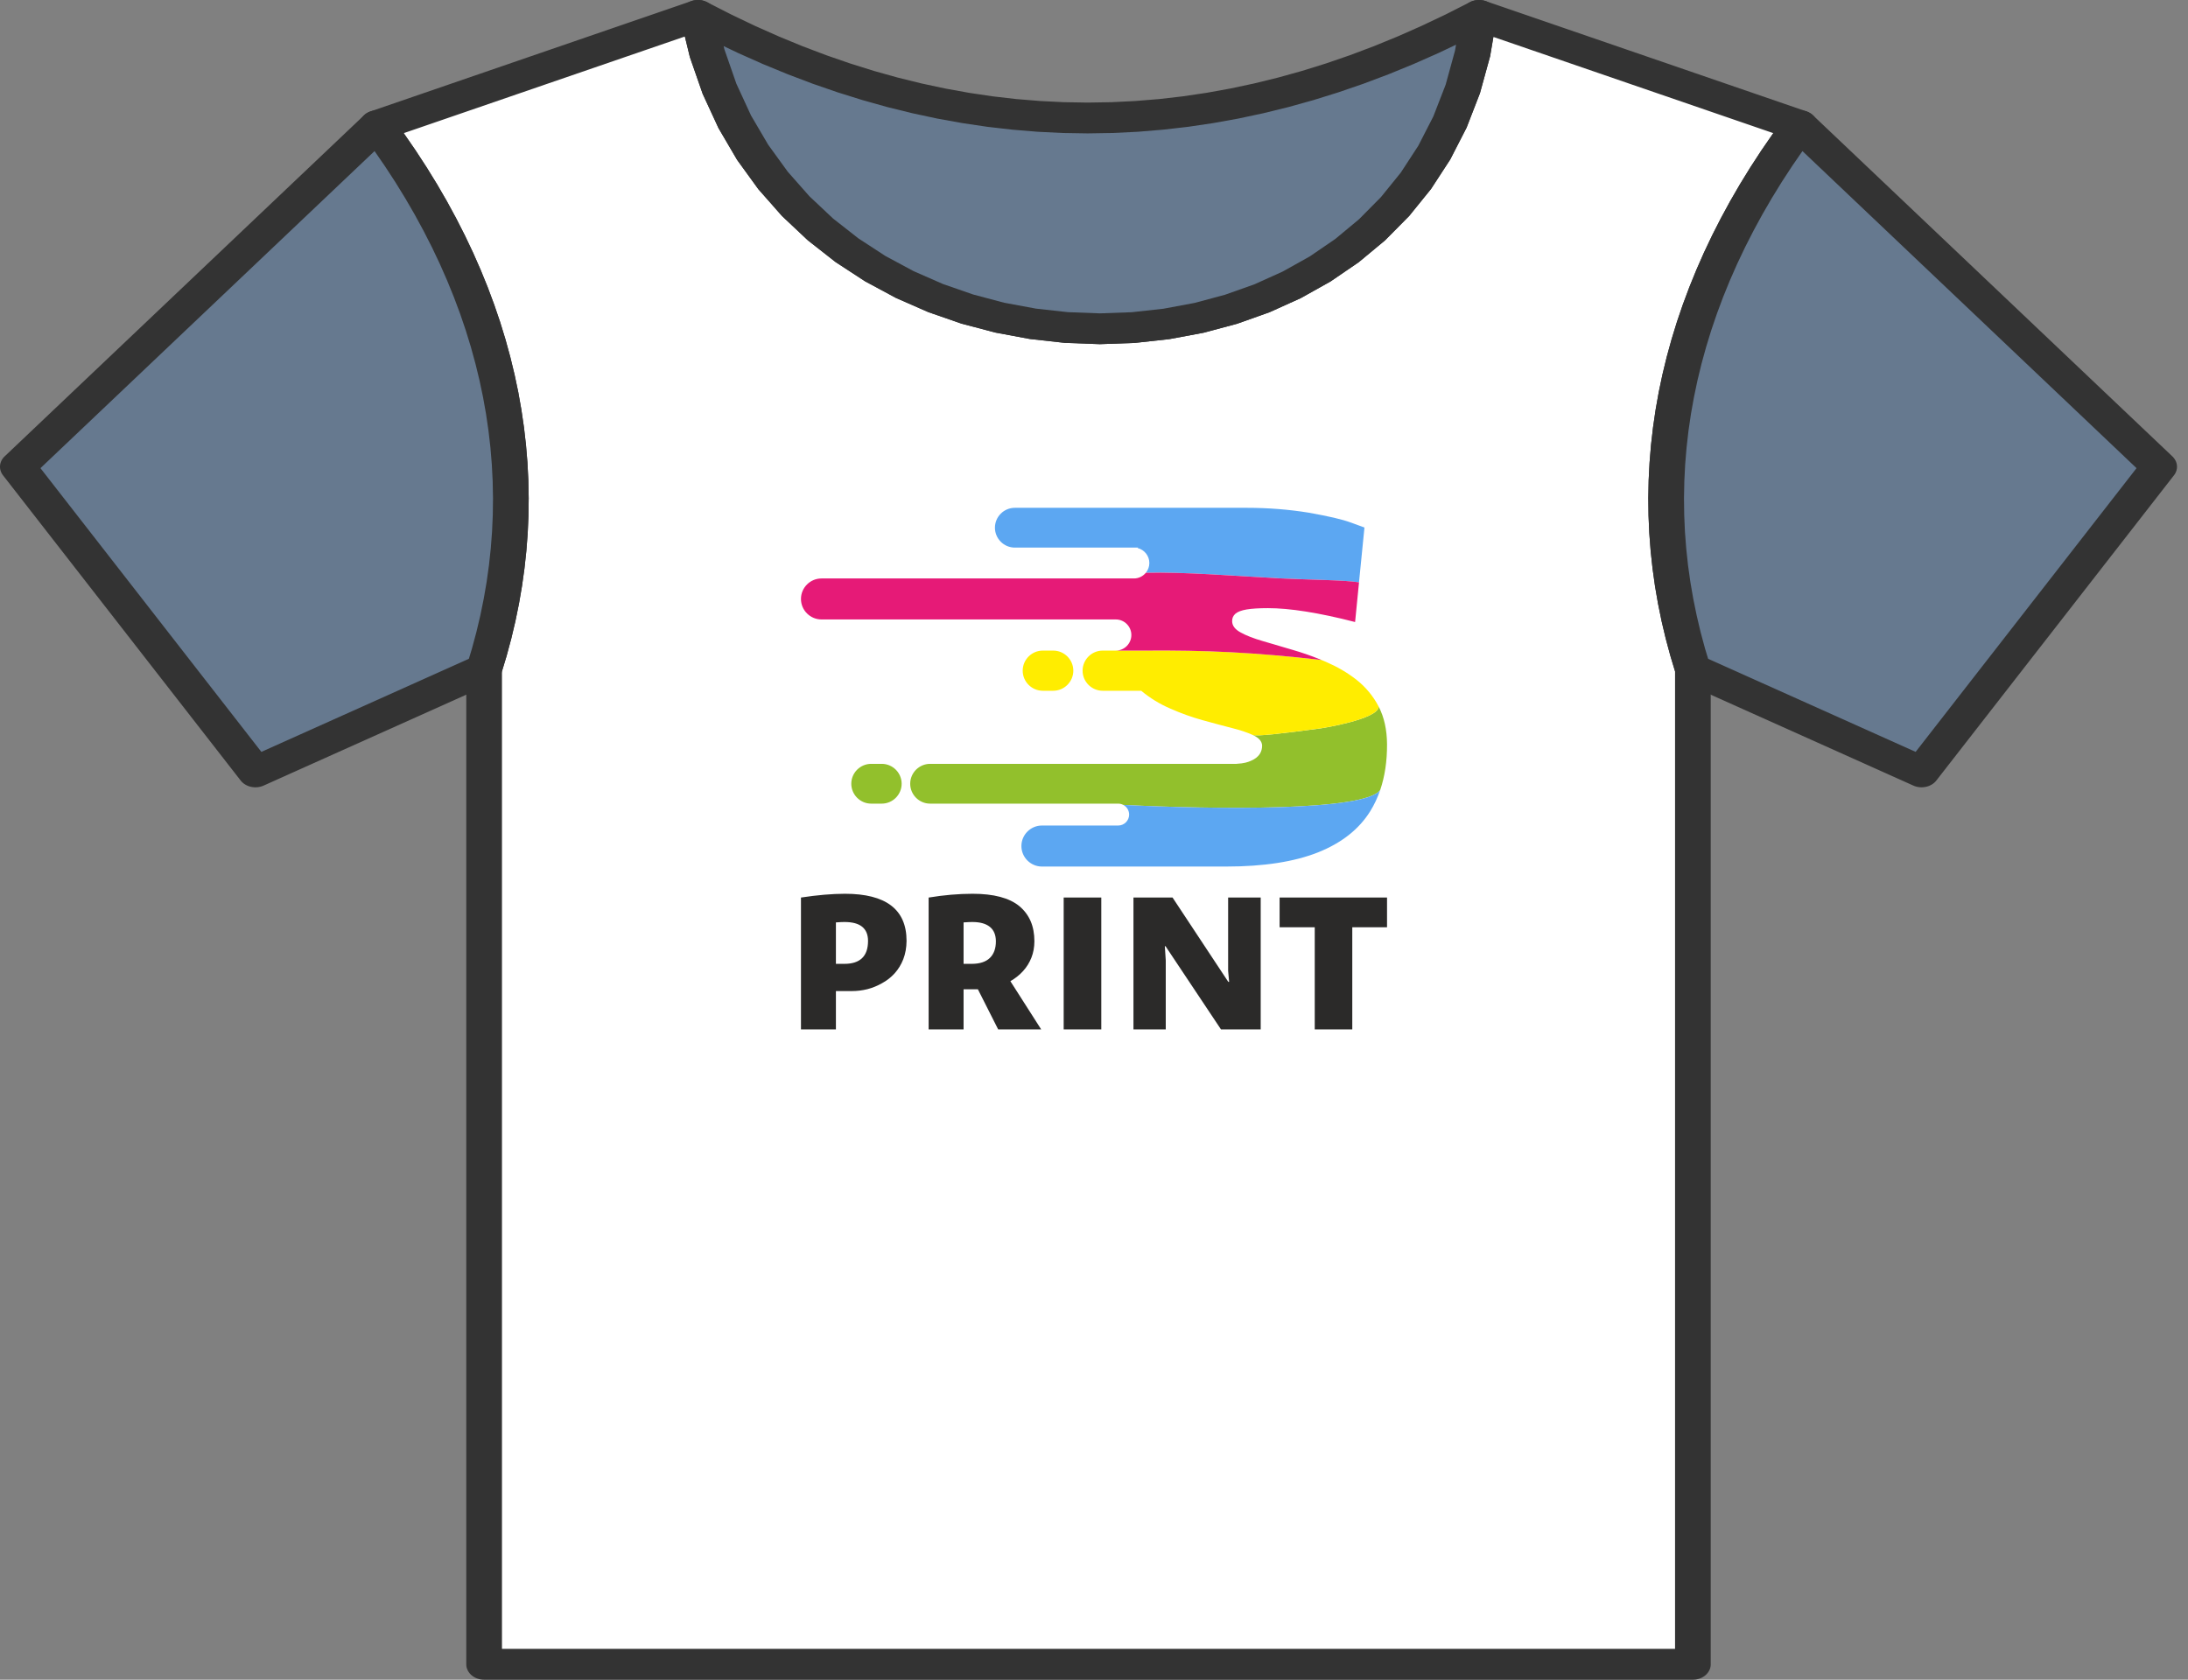 <svg width="112" height="86" viewBox="0 0 112 86" fill="none" xmlns="http://www.w3.org/2000/svg">
<rect x="0" y="0" width="112" height="86" fill="#808080" stroke="none"/>
<path fill-rule="evenodd" clip-rule="evenodd" d="M35.727 0.789L19.309 6.435C25.909 15.297 27.733 25.013 24.781 34.269V85.211H86.656V34.269C83.704 25.013 85.528 15.297 92.129 6.435L75.71 0.789C73.114 22.213 39.871 22.148 35.727 0.789H35.727Z" fill="white"/>
<path d="M18.971 5.702L35.389 0.056L36.065 1.522L19.646 7.168L18.54 6.861L18.971 5.702V5.702ZM18.971 5.702L19.646 7.168L19.602 7.182L19.558 7.194L19.513 7.203L19.468 7.211L19.424 7.217L19.379 7.221L19.334 7.223L19.29 7.223L19.245 7.222L19.201 7.218L19.157 7.213L19.114 7.206L19.072 7.196L19.029 7.186L18.988 7.173L18.947 7.159L18.907 7.143L18.869 7.126L18.831 7.107L18.794 7.086L18.758 7.064L18.723 7.041L18.69 7.015L18.658 6.989L18.628 6.961L18.598 6.931L18.571 6.9L18.545 6.868L18.521 6.835L18.499 6.8L18.478 6.764L18.46 6.726L18.444 6.688L18.43 6.65L18.418 6.611L18.409 6.573L18.402 6.534L18.398 6.495L18.395 6.457L18.395 6.418L18.397 6.38L18.401 6.342L18.407 6.304L18.416 6.267L18.426 6.23L18.439 6.194L18.453 6.158L18.47 6.123L18.488 6.088L18.508 6.055L18.53 6.022L18.554 5.99L18.579 5.959L18.607 5.929L18.636 5.9L18.667 5.873L18.699 5.846L18.733 5.821L18.769 5.798L18.806 5.775L18.845 5.754L18.886 5.735L18.927 5.718L18.971 5.702V5.702ZM25.695 34.269H23.868L23.901 34.06L24.157 33.211L24.386 32.36L24.588 31.507L24.762 30.652L24.91 29.796L25.029 28.939L25.122 28.08L25.187 27.22L25.225 26.36L25.236 25.499L25.219 24.638L25.175 23.776L25.104 22.915L25.005 22.055L24.879 21.194L24.726 20.334L24.545 19.476L24.337 18.619L24.102 17.762L23.839 16.908L23.549 16.055L23.231 15.205L22.886 14.357L22.514 13.511L22.113 12.668L21.686 11.828L21.231 10.99L20.748 10.157L20.238 9.327L19.699 8.501L19.134 7.679L18.54 6.861L20.077 6.008L20.693 6.857L21.281 7.711L21.84 8.57L22.372 9.434L22.875 10.302L23.349 11.175L23.795 12.051L24.213 12.931L24.602 13.815L24.963 14.701L25.295 15.591L25.599 16.483L25.874 17.378L26.12 18.274L26.338 19.173L26.528 20.073L26.688 20.975L26.82 21.878L26.924 22.781L26.999 23.686L27.045 24.59L27.063 25.494L27.052 26.398L27.012 27.302L26.943 28.205L26.846 29.106L26.72 30.007L26.566 30.905L26.383 31.802L26.171 32.697L25.931 33.589L25.662 34.478L25.695 34.269H25.695ZM23.901 34.06L25.662 34.478L25.648 34.517L25.633 34.555L25.615 34.592L25.595 34.627L25.573 34.662L25.55 34.695L25.525 34.727L25.498 34.758L25.47 34.788L25.44 34.816L25.409 34.843L25.376 34.868L25.342 34.892L25.306 34.914L25.27 34.935L25.232 34.955L25.194 34.973L25.154 34.989L25.114 35.004L25.072 35.017L25.03 35.028L24.988 35.038L24.944 35.045L24.9 35.051L24.856 35.055L24.811 35.058L24.766 35.058L24.721 35.056L24.675 35.053L24.63 35.047L24.584 35.039L24.539 35.03L24.494 35.018L24.45 35.004L24.407 34.989L24.366 34.972L24.326 34.953L24.288 34.933L24.25 34.911L24.215 34.888L24.181 34.864L24.148 34.838L24.117 34.811L24.088 34.783L24.06 34.753L24.034 34.723L24.009 34.691L23.987 34.659L23.966 34.625L23.947 34.591L23.93 34.556L23.915 34.521L23.902 34.484L23.891 34.447L23.882 34.41L23.875 34.372L23.871 34.334L23.868 34.295L23.868 34.256L23.869 34.217L23.874 34.178L23.88 34.138L23.889 34.099L23.901 34.06H23.901ZM23.868 85.211V34.269H25.695V85.211L24.781 86L23.868 85.211H23.868ZM23.868 85.211H25.695L25.693 85.252L25.69 85.292L25.684 85.331L25.676 85.37L25.666 85.408L25.654 85.446L25.639 85.482L25.623 85.518L25.604 85.553L25.584 85.587L25.562 85.62L25.538 85.652L25.513 85.683L25.486 85.713L25.457 85.742L25.427 85.769L25.395 85.795L25.362 85.82L25.328 85.843L25.292 85.865L25.255 85.886L25.216 85.905L25.177 85.922L25.137 85.938L25.095 85.952L25.053 85.965L25.009 85.975L24.965 85.984L24.92 85.991L24.875 85.996L24.828 85.999L24.781 86L24.734 85.999L24.688 85.996L24.642 85.991L24.597 85.984L24.553 85.975L24.51 85.965L24.467 85.952L24.426 85.938L24.385 85.922L24.346 85.905L24.308 85.886L24.27 85.865L24.235 85.843L24.2 85.82L24.167 85.795L24.135 85.769L24.105 85.742L24.076 85.713L24.049 85.683L24.024 85.652L24 85.62L23.978 85.587L23.958 85.553L23.939 85.518L23.923 85.482L23.909 85.446L23.896 85.408L23.886 85.37L23.878 85.331L23.872 85.292L23.869 85.252L23.868 85.211H23.868ZM86.656 86H24.781V84.422H86.656L87.569 85.211L86.656 86V86ZM86.656 86V84.422L86.703 84.423L86.749 84.426L86.795 84.431L86.84 84.438L86.884 84.447L86.927 84.458L86.97 84.47L87.011 84.484L87.052 84.5L87.091 84.517L87.129 84.537L87.167 84.557L87.202 84.579L87.237 84.603L87.27 84.627L87.302 84.653L87.332 84.681L87.361 84.709L87.388 84.739L87.413 84.77L87.437 84.802L87.459 84.835L87.479 84.869L87.498 84.904L87.514 84.94L87.528 84.977L87.541 85.014L87.551 85.052L87.559 85.091L87.565 85.13L87.568 85.171L87.569 85.211L87.568 85.252L87.565 85.292L87.559 85.331L87.551 85.37L87.541 85.408L87.528 85.446L87.514 85.482L87.498 85.518L87.479 85.553L87.459 85.587L87.437 85.62L87.413 85.652L87.388 85.683L87.361 85.713L87.332 85.742L87.302 85.769L87.27 85.795L87.237 85.82L87.202 85.843L87.167 85.865L87.129 85.886L87.091 85.905L87.052 85.922L87.011 85.938L86.97 85.952L86.927 85.965L86.884 85.975L86.84 85.984L86.795 85.991L86.749 85.996L86.703 85.999L86.656 86ZM87.569 34.269V85.211H85.743V34.269L87.537 34.06L87.569 34.269ZM87.569 34.269H85.743L85.744 34.228L85.747 34.188L85.753 34.149L85.761 34.11L85.771 34.072L85.784 34.035L85.798 33.998L85.814 33.962L85.833 33.927L85.853 33.893L85.875 33.86L85.898 33.828L85.924 33.797L85.951 33.767L85.98 33.739L86.01 33.711L86.042 33.685L86.075 33.66L86.109 33.637L86.145 33.615L86.182 33.594L86.221 33.575L86.26 33.558L86.3 33.542L86.342 33.528L86.384 33.516L86.428 33.505L86.472 33.496L86.517 33.489L86.562 33.484L86.609 33.481L86.656 33.48L86.703 33.481L86.749 33.484L86.795 33.489L86.84 33.496L86.884 33.505L86.927 33.516L86.97 33.528L87.011 33.542L87.052 33.558L87.091 33.575L87.129 33.594L87.167 33.615L87.202 33.637L87.237 33.66L87.27 33.685L87.302 33.711L87.332 33.739L87.361 33.767L87.388 33.797L87.413 33.828L87.437 33.86L87.459 33.893L87.479 33.927L87.498 33.962L87.514 33.998L87.528 34.035L87.541 34.072L87.551 34.11L87.559 34.149L87.565 34.188L87.568 34.228L87.569 34.269ZM91.791 7.167L92.466 5.702L92.897 6.861L92.303 7.679L91.738 8.501L91.2 9.327L90.689 10.157L90.206 10.99L89.751 11.828L89.323 12.668L88.923 13.511L88.551 14.357L88.206 15.205L87.888 16.055L87.598 16.908L87.335 17.762L87.1 18.619L86.892 19.476L86.711 20.334L86.558 21.194L86.432 22.054L86.333 22.915L86.262 23.776L86.218 24.638L86.201 25.499L86.212 26.36L86.25 27.22L86.315 28.08L86.408 28.939L86.527 29.796L86.675 30.652L86.849 31.507L87.051 32.36L87.28 33.211L87.537 34.059L85.775 34.478L85.506 33.589L85.266 32.697L85.054 31.802L84.871 30.905L84.717 30.007L84.591 29.106L84.494 28.205L84.425 27.302L84.385 26.398L84.374 25.494L84.392 24.59L84.438 23.686L84.513 22.781L84.617 21.878L84.749 20.975L84.909 20.073L85.099 19.173L85.317 18.274L85.563 17.378L85.838 16.483L86.142 15.591L86.475 14.701L86.835 13.815L87.224 12.931L87.642 12.051L88.088 11.175L88.563 10.302L89.065 9.434L89.597 8.57L90.156 7.711L90.744 6.857L91.36 6.008L91.791 7.167V7.167ZM92.897 6.861L91.36 6.008L91.387 5.974L91.415 5.942L91.444 5.912L91.475 5.883L91.508 5.855L91.542 5.83L91.577 5.806L91.613 5.783L91.65 5.762L91.689 5.743L91.728 5.726L91.768 5.71L91.809 5.696L91.85 5.683L91.892 5.673L91.935 5.664L91.978 5.656L92.021 5.651L92.065 5.648L92.109 5.646L92.153 5.646L92.197 5.648L92.241 5.651L92.285 5.657L92.329 5.665L92.372 5.674L92.415 5.685L92.458 5.699L92.5 5.714L92.541 5.731L92.582 5.75L92.623 5.771L92.662 5.794L92.699 5.818L92.734 5.844L92.767 5.87L92.799 5.899L92.829 5.928L92.857 5.958L92.883 5.989L92.907 6.021L92.929 6.055L92.949 6.088L92.968 6.123L92.984 6.158L92.998 6.194L93.011 6.23L93.021 6.267L93.029 6.304L93.036 6.342L93.04 6.38L93.042 6.417L93.042 6.455L93.04 6.494L93.035 6.531L93.029 6.569L93.02 6.607L93.009 6.645L92.996 6.682L92.981 6.719L92.963 6.755L92.943 6.791L92.921 6.827L92.897 6.861ZM76.048 0.056L92.466 5.702L91.791 7.167L75.372 1.522L74.802 0.707L76.048 0.056ZM76.048 0.056L75.372 1.522L75.329 1.506L75.287 1.488L75.247 1.469L75.208 1.448L75.171 1.426L75.135 1.402L75.101 1.377L75.068 1.351L75.037 1.323L75.008 1.294L74.981 1.264L74.955 1.233L74.931 1.202L74.909 1.169L74.889 1.135L74.871 1.101L74.855 1.066L74.84 1.03L74.828 0.994L74.817 0.957L74.809 0.919L74.803 0.882L74.799 0.844L74.796 0.805L74.797 0.767L74.799 0.728L74.804 0.689L74.811 0.651L74.82 0.612L74.831 0.573L74.845 0.535L74.861 0.497L74.88 0.46L74.9 0.424L74.923 0.389L74.947 0.355L74.972 0.323L75 0.292L75.029 0.263L75.06 0.235L75.092 0.208L75.125 0.183L75.159 0.159L75.195 0.137L75.232 0.117L75.27 0.098L75.309 0.08L75.349 0.064L75.39 0.05L75.431 0.038L75.473 0.027L75.516 0.018L75.559 0.011L75.603 0.005L75.647 0.002L75.691 5.43295e-07L75.736 8.49655e-05L75.78 0.002L75.825 0.006L75.87 0.012L75.915 0.02L75.96 0.03L76.004 0.042L76.048 0.056V0.056ZM36.065 1.522L35.389 0.056L36.628 0.659L37.084 2.535L37.693 4.285L38.443 5.91L39.324 7.412L40.324 8.792L41.434 10.05L42.643 11.188L43.941 12.205L45.317 13.103L46.763 13.881L48.267 14.54L49.819 15.08L51.409 15.5L53.026 15.801L54.66 15.982L56.3 16.044L57.934 15.985L59.553 15.807L61.146 15.51L62.701 15.093L64.21 14.557L65.66 13.903L67.043 13.129L68.349 12.237L69.567 11.225L70.688 10.092L71.703 8.839L72.6 7.463L73.369 5.963L74 4.338L74.481 2.587L74.802 0.707L76.618 0.871L76.276 2.882L75.757 4.77L75.073 6.533L74.233 8.169L73.25 9.678L72.134 11.057L70.897 12.307L69.551 13.425L68.108 14.411L66.581 15.266L64.981 15.988L63.32 16.578L61.61 17.036L59.862 17.362L58.087 17.557L56.298 17.621L54.504 17.554L52.717 17.356L50.949 17.027L49.21 16.568L47.511 15.977L45.865 15.255L44.282 14.403L42.774 13.419L41.354 12.306L40.032 11.062L38.821 9.689L37.733 8.187L36.778 6.558L35.968 4.803L35.314 2.923L34.826 0.919L36.065 1.522L36.065 1.522ZM36.628 0.659L34.826 0.919L34.82 0.879L34.815 0.839L34.814 0.799L34.814 0.76L34.817 0.721L34.822 0.682L34.829 0.644L34.838 0.606L34.85 0.569L34.863 0.533L34.878 0.497L34.896 0.462L34.915 0.428L34.936 0.395L34.959 0.362L34.983 0.331L35.01 0.301L35.038 0.272L35.067 0.243L35.098 0.217L35.131 0.191L35.165 0.167L35.2 0.144L35.237 0.123L35.276 0.103L35.315 0.085L35.356 0.068L35.398 0.053L35.441 0.04L35.485 0.028L35.53 0.019L35.576 0.011L35.623 0.005L35.669 0.002L35.715 0L35.761 0L35.806 0.003L35.851 0.007L35.895 0.013L35.939 0.021L35.982 0.031L36.024 0.043L36.065 0.056L36.106 0.071L36.145 0.088L36.184 0.106L36.221 0.125L36.257 0.147L36.292 0.169L36.326 0.193L36.359 0.219L36.39 0.246L36.419 0.274L36.447 0.303L36.474 0.334L36.498 0.366L36.521 0.399L36.543 0.433L36.562 0.468L36.579 0.504L36.595 0.542L36.608 0.58L36.619 0.619L36.628 0.659V0.659Z" fill="#333333"/>
<path fill-rule="evenodd" clip-rule="evenodd" d="M35.727 0.789C39.871 22.148 73.114 22.213 75.71 0.789C62.327 7.792 49 7.792 35.727 0.789Z" fill="#66798F"/>
<path d="M76.183 1.464L75.237 0.114L76.618 0.871L76.276 2.882L75.757 4.77L75.073 6.533L74.233 8.169L73.25 9.678L72.134 11.057L70.897 12.307L69.551 13.425L68.108 14.411L66.581 15.266L64.981 15.988L63.32 16.578L61.61 17.036L59.862 17.362L58.087 17.558L56.298 17.621L54.504 17.554L52.717 17.356L50.949 17.027L49.209 16.568L47.511 15.977L45.864 15.255L44.282 14.403L42.774 13.42L41.354 12.306L40.032 11.062L38.821 9.689L37.732 8.187L36.778 6.558L35.968 4.803L35.313 2.923L34.826 0.919L36.628 0.659L37.084 2.535L37.693 4.285L38.443 5.911L39.324 7.413L40.324 8.792L41.434 10.05L42.643 11.188L43.94 12.205L45.317 13.103L46.763 13.881L48.267 14.541L49.819 15.08L51.409 15.501L53.026 15.801L54.66 15.982L56.3 16.044L57.934 15.985L59.553 15.807L61.145 15.51L62.701 15.093L64.209 14.558L65.66 13.903L67.043 13.13L68.349 12.237L69.567 11.225L70.688 10.092L71.703 8.839L72.6 7.463L73.369 5.963L74 4.338L74.481 2.587L74.801 0.707L76.183 1.464L76.183 1.464ZM76.618 0.871L74.801 0.707L74.807 0.667L74.816 0.627L74.826 0.588L74.839 0.55L74.854 0.513L74.871 0.477L74.889 0.442L74.91 0.408L74.932 0.375L74.956 0.343L74.982 0.312L75.01 0.282L75.039 0.254L75.069 0.227L75.101 0.201L75.135 0.176L75.169 0.153L75.205 0.131L75.243 0.111L75.281 0.093L75.32 0.075L75.361 0.06L75.402 0.046L75.444 0.034L75.487 0.024L75.531 0.015L75.575 0.009L75.62 0.004L75.666 0.001L75.712 0L75.758 0.001L75.805 0.004L75.852 0.01L75.897 0.017L75.942 0.026L75.986 0.037L76.029 0.05L76.071 0.064L76.112 0.08L76.151 0.098L76.189 0.117L76.227 0.138L76.262 0.161L76.297 0.184L76.33 0.209L76.361 0.236L76.391 0.264L76.419 0.292L76.446 0.322L76.471 0.353L76.495 0.385L76.516 0.419L76.536 0.452L76.554 0.487L76.57 0.523L76.584 0.559L76.596 0.596L76.606 0.634L76.614 0.673L76.619 0.711L76.622 0.751L76.623 0.791L76.622 0.831L76.618 0.871L76.618 0.871ZM36.628 0.659L34.826 0.919L36.203 0.116L37.425 0.74L38.647 1.324L39.867 1.867L41.087 2.369L42.306 2.831L43.524 3.252L44.741 3.633L45.958 3.973L47.174 4.273L48.39 4.533L49.605 4.753L50.819 4.933L52.034 5.073L53.248 5.172L54.463 5.232L55.677 5.252L56.892 5.232L58.108 5.172L59.324 5.073L60.54 4.933L61.758 4.753L62.977 4.533L64.197 4.273L65.418 3.973L66.64 3.633L67.864 3.252L69.089 2.831L70.316 2.369L71.544 1.866L72.773 1.323L74.004 0.739L75.237 0.114L76.183 1.464L74.907 2.111L73.629 2.717L72.351 3.282L71.072 3.805L69.792 4.287L68.512 4.727L67.231 5.126L65.948 5.483L64.666 5.798L63.383 6.072L62.099 6.303L60.815 6.493L59.53 6.64L58.246 6.746L56.962 6.809L55.677 6.83L54.393 6.809L53.11 6.746L51.827 6.64L50.544 6.493L49.263 6.303L47.983 6.072L46.703 5.798L45.425 5.483L44.149 5.125L42.873 4.726L41.599 4.286L40.327 3.804L39.056 3.281L37.786 2.716L36.518 2.11L35.251 1.462L36.628 0.659L36.628 0.659ZM36.203 0.116L35.251 1.462L35.211 1.44L35.174 1.417L35.138 1.392L35.103 1.366L35.071 1.338L35.041 1.31L35.012 1.28L34.985 1.249L34.96 1.218L34.937 1.185L34.916 1.152L34.896 1.117L34.879 1.082L34.864 1.047L34.85 1.011L34.839 0.974L34.83 0.937L34.823 0.9L34.818 0.862L34.815 0.824L34.813 0.786L34.815 0.748L34.818 0.71L34.823 0.672L34.831 0.634L34.841 0.596L34.853 0.559L34.867 0.522L34.884 0.485L34.903 0.449L34.924 0.413L34.947 0.378L34.973 0.344L35 0.311L35.029 0.28L35.059 0.251L35.091 0.223L35.124 0.196L35.158 0.171L35.194 0.148L35.231 0.127L35.269 0.107L35.307 0.088L35.347 0.072L35.387 0.057L35.428 0.044L35.47 0.032L35.513 0.022L35.555 0.014L35.599 0.008L35.642 0.004L35.686 0.001L35.73 0L35.774 0.001L35.818 0.004L35.862 0.009L35.906 0.015L35.95 0.024L35.993 0.034L36.036 0.047L36.079 0.061L36.121 0.077L36.162 0.096L36.203 0.116V0.116Z" fill="#333333"/>
<path fill-rule="evenodd" clip-rule="evenodd" d="M86.656 34.269C83.704 25.013 85.528 15.297 92.128 6.434L110.524 23.896L98.361 39.521L86.656 34.269L86.656 34.269Z" fill="#66798F"/>
<path d="M92.804 5.904L91.452 6.965L92.896 6.861L92.303 7.679L91.737 8.501L91.199 9.327L90.689 10.157L90.206 10.99L89.751 11.828L89.323 12.668L88.923 13.511L88.55 14.357L88.205 15.205L87.888 16.055L87.597 16.908L87.335 17.762L87.099 18.619L86.891 19.476L86.711 20.334L86.557 21.194L86.431 22.055L86.333 22.915L86.261 23.776L86.218 24.638L86.201 25.499L86.212 26.36L86.249 27.22L86.315 28.08L86.407 28.939L86.527 29.796L86.674 30.652L86.849 31.507L87.05 32.36L87.279 33.211L87.536 34.059L85.775 34.478L85.506 33.589L85.266 32.697L85.054 31.802L84.871 30.905L84.716 30.007L84.591 29.106L84.493 28.205L84.425 27.302L84.385 26.398L84.374 25.494L84.391 24.59L84.438 23.686L84.513 22.781L84.616 21.878L84.748 20.975L84.909 20.073L85.098 19.173L85.316 18.274L85.563 17.378L85.838 16.483L86.142 15.591L86.474 14.701L86.835 13.815L87.224 12.931L87.641 12.051L88.088 11.175L88.562 10.302L89.065 9.434L89.596 8.57L90.156 7.711L90.744 6.857L91.36 6.008L92.804 5.904L92.804 5.904ZM92.896 6.861L91.36 6.008L91.386 5.974L91.414 5.942L91.444 5.912L91.475 5.883L91.507 5.855L91.541 5.83L91.576 5.806L91.612 5.783L91.65 5.762L91.688 5.743L91.727 5.726L91.767 5.71L91.808 5.696L91.85 5.683L91.892 5.673L91.934 5.664L91.977 5.656L92.021 5.651L92.064 5.648L92.108 5.646L92.152 5.646L92.196 5.648L92.24 5.651L92.284 5.657L92.328 5.665L92.372 5.674L92.415 5.685L92.457 5.699L92.499 5.714L92.541 5.731L92.582 5.75L92.622 5.771L92.661 5.794L92.698 5.818L92.734 5.844L92.767 5.87L92.799 5.899L92.829 5.928L92.856 5.958L92.882 5.989L92.906 6.021L92.929 6.055L92.949 6.088L92.967 6.123L92.984 6.158L92.998 6.194L93.01 6.23L93.021 6.267L93.029 6.304L93.035 6.342L93.039 6.38L93.041 6.417L93.041 6.455L93.039 6.494L93.035 6.532L93.028 6.569L93.02 6.607L93.009 6.645L92.996 6.682L92.98 6.719L92.963 6.755L92.943 6.791L92.921 6.827L92.896 6.861H92.896ZM109.848 24.427L91.452 6.965L92.804 5.904L111.199 23.366L111.281 24.337L109.848 24.427ZM109.848 24.427L111.199 23.366L111.23 23.396L111.258 23.428L111.285 23.461L111.309 23.494L111.331 23.528L111.351 23.563L111.369 23.599L111.385 23.635L111.399 23.671L111.41 23.708L111.42 23.745L111.427 23.783L111.433 23.82L111.436 23.858L111.437 23.896L111.436 23.934L111.433 23.972L111.427 24.009L111.42 24.047L111.411 24.084L111.399 24.12L111.386 24.157L111.37 24.192L111.353 24.228L111.333 24.262L111.311 24.296L111.287 24.329L111.262 24.361L111.234 24.392L111.204 24.423L111.172 24.452L111.138 24.48L111.102 24.507L111.066 24.531L111.028 24.554L110.989 24.575L110.95 24.594L110.909 24.612L110.868 24.627L110.827 24.641L110.784 24.653L110.742 24.663L110.699 24.671L110.655 24.677L110.612 24.682L110.568 24.684L110.524 24.685L110.48 24.684L110.436 24.682L110.393 24.677L110.35 24.671L110.307 24.663L110.264 24.653L110.222 24.641L110.181 24.628L110.14 24.613L110.1 24.596L110.061 24.577L110.023 24.556L109.985 24.534L109.949 24.51L109.914 24.484L109.88 24.457L109.848 24.427ZM97.603 39.081L109.765 23.456L111.281 24.337L99.119 39.961L97.94 40.221L97.603 39.081L97.603 39.081ZM97.603 39.081L99.119 39.961L99.092 39.994L99.063 40.026L99.033 40.056L99.001 40.084L98.968 40.111L98.933 40.136L98.898 40.159L98.861 40.181L98.823 40.201L98.785 40.22L98.745 40.237L98.705 40.252L98.663 40.265L98.622 40.277L98.579 40.287L98.537 40.295L98.493 40.301L98.45 40.306L98.406 40.309L98.362 40.31L98.318 40.309L98.274 40.306L98.23 40.302L98.186 40.295L98.143 40.287L98.1 40.277L98.057 40.265L98.014 40.251L97.973 40.235L97.931 40.217L97.891 40.197L97.851 40.176L97.813 40.152L97.776 40.127L97.742 40.101L97.709 40.074L97.678 40.045L97.649 40.015L97.622 39.984L97.596 39.953L97.573 39.92L97.552 39.887L97.532 39.853L97.515 39.818L97.499 39.782L97.486 39.746L97.474 39.71L97.465 39.673L97.457 39.635L97.452 39.598L97.449 39.56L97.448 39.522L97.448 39.484L97.451 39.446L97.457 39.408L97.464 39.37L97.474 39.333L97.486 39.295L97.499 39.258L97.516 39.222L97.534 39.186L97.555 39.15L97.578 39.115L97.603 39.081H97.603ZM87.077 33.569L98.782 38.821L97.94 40.221L86.234 34.969L85.775 34.478L87.077 33.569ZM87.077 33.569L86.234 34.969L86.193 34.949L86.154 34.928L86.116 34.906L86.08 34.882L86.045 34.856L86.012 34.829L85.981 34.801L85.952 34.773L85.924 34.742L85.899 34.711L85.875 34.679L85.853 34.646L85.833 34.612L85.815 34.578L85.799 34.543L85.785 34.507L85.772 34.47L85.762 34.434L85.754 34.396L85.748 34.359L85.744 34.321L85.742 34.283L85.742 34.245L85.745 34.206L85.749 34.168L85.756 34.13L85.765 34.092L85.776 34.054L85.79 34.016L85.806 33.979L85.824 33.942L85.845 33.905L85.868 33.87L85.892 33.836L85.918 33.803L85.946 33.772L85.976 33.742L86.007 33.714L86.039 33.687L86.073 33.661L86.107 33.638L86.144 33.616L86.181 33.595L86.219 33.576L86.258 33.559L86.298 33.543L86.339 33.529L86.38 33.517L86.422 33.506L86.465 33.497L86.508 33.49L86.552 33.485L86.595 33.482L86.639 33.48L86.684 33.48L86.728 33.482L86.772 33.486L86.817 33.492L86.861 33.5L86.905 33.51L86.948 33.522L86.992 33.535L87.034 33.551L87.077 33.569Z" fill="#333333"/>
<path fill-rule="evenodd" clip-rule="evenodd" d="M24.781 34.269C27.733 25.013 25.909 15.297 19.308 6.434L0.913 23.896L13.075 39.521L24.781 34.269L24.781 34.269Z" fill="#66798F"/>
<path d="M19.984 6.965L18.633 5.904L20.077 6.008L20.693 6.857L21.281 7.711L21.84 8.57L22.372 9.434L22.875 10.302L23.349 11.175L23.795 12.051L24.213 12.931L24.602 13.815L24.963 14.701L25.295 15.591L25.599 16.483L25.874 17.378L26.12 18.274L26.338 19.173L26.528 20.073L26.688 20.975L26.821 21.878L26.924 22.781L26.999 23.686L27.045 24.59L27.063 25.494L27.052 26.398L27.012 27.302L26.943 28.205L26.846 29.106L26.72 30.007L26.566 30.905L26.383 31.802L26.171 32.697L25.931 33.589L25.662 34.478L23.901 34.059L24.157 33.211L24.386 32.36L24.588 31.507L24.762 30.652L24.91 29.796L25.029 28.939L25.122 28.08L25.187 27.22L25.225 26.36L25.236 25.499L25.219 24.638L25.175 23.776L25.104 22.915L25.005 22.055L24.879 21.194L24.726 20.334L24.545 19.476L24.337 18.619L24.102 17.762L23.839 16.908L23.549 16.055L23.231 15.205L22.886 14.357L22.514 13.511L22.114 12.668L21.686 11.828L21.231 10.99L20.748 10.157L20.238 9.327L19.699 8.501L19.134 7.679L18.54 6.861L19.984 6.965L19.984 6.965ZM20.077 6.008L18.54 6.861L18.516 6.827L18.494 6.791L18.474 6.755L18.456 6.719L18.441 6.682L18.428 6.645L18.417 6.607L18.408 6.569L18.402 6.532L18.398 6.494L18.395 6.455L18.395 6.417L18.397 6.38L18.401 6.342L18.408 6.304L18.416 6.267L18.426 6.23L18.439 6.194L18.453 6.158L18.469 6.123L18.488 6.088L18.508 6.055L18.53 6.021L18.554 5.989L18.58 5.958L18.608 5.928L18.638 5.899L18.67 5.87L18.703 5.844L18.738 5.818L18.776 5.794L18.814 5.771L18.855 5.75L18.896 5.731L18.937 5.714L18.979 5.699L19.022 5.685L19.065 5.674L19.109 5.665L19.152 5.657L19.196 5.651L19.24 5.648L19.284 5.646L19.328 5.646L19.372 5.648L19.416 5.651L19.459 5.656L19.502 5.664L19.545 5.673L19.587 5.683L19.628 5.696L19.669 5.71L19.709 5.726L19.749 5.743L19.787 5.762L19.824 5.783L19.86 5.806L19.895 5.83L19.929 5.855L19.962 5.883L19.993 5.912L20.022 5.942L20.05 5.974L20.077 6.008H20.077ZM0.238 23.366L18.633 5.904L19.984 6.965L1.589 24.427L0.155 24.337L0.238 23.366H0.238ZM0.238 23.366L1.589 24.427L1.557 24.457L1.523 24.484L1.488 24.51L1.452 24.534L1.414 24.556L1.376 24.577L1.337 24.596L1.297 24.613L1.256 24.628L1.215 24.641L1.173 24.653L1.13 24.663L1.087 24.671L1.044 24.677L1 24.682L0.957 24.684L0.913 24.685L0.869 24.684L0.825 24.682L0.781 24.677L0.738 24.671L0.695 24.663L0.652 24.653L0.61 24.641L0.568 24.627L0.527 24.612L0.487 24.594L0.447 24.575L0.409 24.554L0.371 24.531L0.334 24.507L0.299 24.48L0.265 24.452L0.233 24.423L0.203 24.392L0.175 24.361L0.149 24.329L0.125 24.296L0.104 24.262L0.084 24.228L0.066 24.192L0.051 24.157L0.037 24.12L0.026 24.084L0.017 24.047L0.009 24.009L0.004 23.972L0.001 23.934L0 23.896L0.001 23.858L0.004 23.82L0.009 23.783L0.017 23.745L0.026 23.708L0.038 23.671L0.052 23.635L0.067 23.599L0.085 23.563L0.105 23.528L0.128 23.494L0.152 23.461L0.178 23.428L0.207 23.396L0.238 23.366H0.238ZM12.318 39.961L0.155 24.337L1.671 23.456L13.834 39.081L13.497 40.221L12.318 39.961L12.318 39.961ZM12.318 39.961L13.834 39.081L13.859 39.115L13.882 39.15L13.903 39.185L13.921 39.222L13.937 39.258L13.951 39.295L13.963 39.333L13.973 39.37L13.98 39.408L13.985 39.446L13.988 39.484L13.989 39.522L13.988 39.56L13.985 39.598L13.979 39.635L13.972 39.672L13.963 39.709L13.951 39.746L13.938 39.782L13.922 39.818L13.905 39.852L13.885 39.887L13.864 39.92L13.84 39.953L13.815 39.984L13.788 40.015L13.759 40.045L13.728 40.074L13.695 40.101L13.66 40.127L13.624 40.152L13.585 40.175L13.546 40.197L13.505 40.217L13.464 40.235L13.422 40.251L13.38 40.265L13.337 40.277L13.294 40.287L13.25 40.295L13.206 40.302L13.162 40.306L13.118 40.309L13.075 40.31L13.031 40.309L12.987 40.306L12.943 40.301L12.9 40.295L12.857 40.287L12.815 40.277L12.773 40.265L12.732 40.252L12.692 40.237L12.652 40.22L12.613 40.201L12.576 40.181L12.539 40.159L12.503 40.136L12.469 40.111L12.436 40.084L12.404 40.056L12.374 40.026L12.345 39.994L12.318 39.961H12.318ZM25.202 34.969L13.497 40.221L12.655 38.821L24.36 33.569L25.662 34.478L25.202 34.969ZM25.202 34.969L24.36 33.569L24.402 33.551L24.445 33.535L24.488 33.522L24.532 33.51L24.576 33.5L24.62 33.492L24.664 33.486L24.709 33.482L24.753 33.48L24.797 33.48L24.841 33.482L24.885 33.485L24.929 33.49L24.972 33.497L25.014 33.506L25.057 33.517L25.098 33.529L25.139 33.543L25.179 33.559L25.218 33.576L25.256 33.595L25.293 33.615L25.329 33.638L25.364 33.661L25.398 33.687L25.43 33.713L25.461 33.742L25.49 33.772L25.518 33.803L25.545 33.836L25.569 33.87L25.592 33.905L25.612 33.942L25.631 33.979L25.646 34.016L25.66 34.054L25.671 34.092L25.68 34.13L25.687 34.168L25.692 34.206L25.694 34.245L25.695 34.283L25.693 34.321L25.689 34.359L25.683 34.396L25.675 34.434L25.664 34.47L25.652 34.507L25.638 34.543L25.622 34.578L25.604 34.612L25.584 34.646L25.562 34.679L25.538 34.711L25.512 34.742L25.485 34.772L25.455 34.801L25.424 34.829L25.392 34.856L25.357 34.881L25.321 34.906L25.283 34.928L25.244 34.949L25.202 34.969H25.202Z" fill="#333333"/>
<path d="M42.789 52.706V50.743H43.606C43.872 50.743 44.135 50.711 44.395 50.647C44.654 50.581 44.906 50.479 45.151 50.339C45.393 50.209 45.606 50.041 45.794 49.836C45.981 49.629 46.129 49.389 46.238 49.11C46.345 48.833 46.401 48.522 46.405 48.174C46.405 47.369 46.142 46.767 45.616 46.364C45.09 45.962 44.302 45.761 43.249 45.761C42.919 45.761 42.566 45.778 42.191 45.81C41.817 45.842 41.42 45.89 41 45.954V52.706H42.789ZM42.789 47.227C42.893 47.218 42.981 47.214 43.053 47.211C43.127 47.209 43.186 47.207 43.231 47.207C43.632 47.207 43.933 47.287 44.132 47.449C44.332 47.611 44.433 47.853 44.433 48.174C44.433 48.566 44.332 48.86 44.13 49.055C43.928 49.251 43.625 49.349 43.221 49.349H42.789V47.227ZM49.324 52.706V50.65H50.056L51.095 52.706H53.297L51.72 50.237C51.971 50.092 52.188 49.919 52.372 49.716C52.555 49.514 52.697 49.285 52.797 49.03C52.898 48.775 52.947 48.496 52.949 48.193C52.949 47.807 52.885 47.464 52.757 47.164C52.627 46.864 52.434 46.608 52.18 46.395C51.667 45.973 50.869 45.761 49.783 45.761C49.423 45.761 49.056 45.778 48.682 45.81C48.309 45.842 47.929 45.89 47.544 45.954H47.535V52.706H49.324ZM49.324 47.227C49.428 47.218 49.517 47.214 49.591 47.211C49.666 47.209 49.727 47.207 49.776 47.207C50.168 47.207 50.466 47.291 50.67 47.456C50.873 47.621 50.976 47.866 50.978 48.193C50.978 48.562 50.875 48.847 50.67 49.046C50.465 49.246 50.157 49.347 49.747 49.349H49.324V47.227ZM56.373 52.706V45.954H54.448V52.706H56.373ZM59.673 52.706V49.175L59.626 48.448H59.663L62.5 52.706H64.533V45.954H62.866V49.706L62.917 50.273H62.875L60.021 45.954H58.02V52.706H59.673ZM67.299 47.475V52.706H69.221V47.475H71V45.954H65.501V47.475H67.299Z" fill="#2B2A29"/>
<path fill-rule="evenodd" clip-rule="evenodd" d="M51.947 26H63.815C64.921 26 65.975 26.085 66.985 26.248C67.487 26.338 67.921 26.423 68.287 26.508C68.648 26.592 68.941 26.677 69.167 26.761L69.844 27.009L69.565 29.817C68.869 29.695 66.884 29.683 65.538 29.613C63.394 29.501 60.573 29.269 58.653 29.327C58.765 29.191 58.833 29.016 58.833 28.827V28.826C58.833 28.458 58.577 28.146 58.234 28.06L58.256 28.037H58.043H51.947C51.387 28.037 50.929 27.578 50.929 27.018V27.018C50.929 26.458 51.387 26 51.947 26Z" fill="#5CA7F2"/>
<path fill-rule="evenodd" clip-rule="evenodd" d="M53.379 33.31H53.912C54.478 33.31 54.941 33.773 54.941 34.339C54.941 34.904 54.478 35.367 53.912 35.367H53.379C52.813 35.367 52.35 34.904 52.35 34.339C52.35 33.773 52.813 33.31 53.379 33.31Z" fill="#FFED00"/>
<path fill-rule="evenodd" clip-rule="evenodd" d="M47.61 39.109H63.288C63.701 39.084 63.868 39.025 64.042 38.949C64.467 38.766 64.605 38.479 64.605 38.175C64.6 37.966 64.453 37.791 64.177 37.656C64.153 37.645 64.133 37.635 64.109 37.624C64.298 37.717 65.651 37.553 67.603 37.293C67.666 37.285 70.54 36.832 70.574 36.183C70.852 36.718 70.995 37.359 71 38.107C71.004 38.97 70.887 39.749 70.652 40.443C69.911 41.545 62.117 41.441 57.501 41.212C57.422 41.17 57.332 41.146 57.237 41.146H57.183H51.332H47.61C47.05 41.146 46.592 40.688 46.592 40.127V40.127C46.592 39.567 47.05 39.109 47.61 39.109Z" fill="#92C02C"/>
<path fill-rule="evenodd" clip-rule="evenodd" d="M44.594 39.109H45.136C45.696 39.109 46.154 39.567 46.154 40.127V40.127C46.154 40.687 45.696 41.146 45.136 41.146H44.594C44.034 41.146 43.576 40.687 43.576 40.127V40.127C43.576 39.567 44.034 39.109 44.594 39.109Z" fill="#92C02C"/>
<path d="M70.652 40.443C70.52 40.832 70.35 41.195 70.143 41.53C69.568 42.455 68.677 43.16 67.459 43.645C66.246 44.124 64.684 44.367 62.773 44.367H53.334C52.757 44.367 52.284 43.895 52.284 43.317V43.317C52.284 42.74 52.757 42.267 53.334 42.267H57.069H57.237C57.546 42.267 57.798 42.015 57.798 41.707V41.706C57.798 41.493 57.677 41.306 57.501 41.212C62.117 41.441 69.911 41.545 70.652 40.443Z" fill="#5CA7F2"/>
<path fill-rule="evenodd" clip-rule="evenodd" d="M56.445 33.31H57.057H58.549L58.575 33.31L58.601 33.309L58.627 33.309L58.653 33.309L58.678 33.309L58.699 33.309H58.704L58.73 33.308L58.756 33.308L58.782 33.308L58.808 33.308L58.833 33.308L58.848 33.308H58.859L58.885 33.307L58.91 33.307L58.936 33.307L58.962 33.307L58.987 33.307L58.996 33.307H59.013L59.038 33.307L59.064 33.307L59.089 33.307H59.115L59.14 33.306H59.143H59.165L59.191 33.306H59.216L59.241 33.306H59.267H59.289H59.292L59.317 33.306H59.342H59.368H59.393H59.418H59.435H59.443L59.468 33.306H59.493H59.518L59.543 33.306H59.568H59.58L59.593 33.306H59.618L59.643 33.307L59.668 33.307L59.693 33.307H59.718L59.724 33.307H59.742L59.767 33.307L59.792 33.307L59.817 33.307L59.841 33.307L59.866 33.308H59.867L59.891 33.308L59.916 33.308L59.94 33.308L59.965 33.308L59.989 33.308L60.009 33.309H60.014L60.038 33.309L60.063 33.309L60.087 33.309L60.112 33.309L60.137 33.31L60.151 33.31L60.161 33.31C60.857 33.317 61.529 33.332 62.198 33.358L62.221 33.359L62.357 33.364L62.36 33.364L62.441 33.367L62.493 33.37L62.522 33.371L62.603 33.375L62.629 33.376L62.684 33.378L62.764 33.382H62.765L62.846 33.386L62.9 33.389L62.927 33.39L63.008 33.394L63.036 33.396L63.09 33.398L63.171 33.403L63.172 33.403L63.252 33.407L63.309 33.41L63.333 33.412L63.414 33.417L63.445 33.418L63.577 33.426L63.582 33.426L63.659 33.431L63.719 33.435L63.741 33.436L63.823 33.442L63.856 33.444L63.905 33.447L63.987 33.453L63.993 33.453L64.069 33.458L64.131 33.462L64.151 33.464L64.234 33.469L64.27 33.472L64.316 33.475L64.399 33.481L64.409 33.482L64.482 33.488L64.548 33.493L64.565 33.494L64.649 33.5L64.688 33.503L64.732 33.507L64.816 33.513L64.828 33.514L64.9 33.52L64.969 33.526L64.984 33.527L65.068 33.534L65.11 33.538L65.153 33.541L65.238 33.548L65.252 33.55L65.323 33.556L65.395 33.562L65.408 33.563L65.494 33.571L65.539 33.575L65.58 33.578L65.666 33.586L65.683 33.588L65.752 33.594L65.829 33.602L65.839 33.602L65.926 33.611L65.975 33.615L66.013 33.619L66.101 33.628L66.121 33.63L66.189 33.636L66.269 33.644L66.277 33.645L66.366 33.654L66.418 33.659L66.455 33.663L66.544 33.672L66.568 33.674L66.634 33.681L66.719 33.69L66.724 33.691L66.814 33.7L66.87 33.706L66.905 33.71L66.996 33.72L67.023 33.723L67.088 33.73L67.177 33.739L67.18 33.74L67.273 33.75L67.332 33.757L67.365 33.76L67.459 33.771L67.489 33.774L67.552 33.781L67.647 33.792C67.722 33.823 67.8 33.856 67.876 33.889C68.44 34.132 68.959 34.431 69.427 34.797C69.889 35.155 70.311 35.66 70.574 36.183C70.54 36.832 67.666 37.285 67.603 37.293C65.651 37.553 64.298 37.717 64.109 37.624C63.841 37.501 63.49 37.382 63.071 37.278C62.609 37.16 62.107 37.025 61.554 36.872C61.007 36.72 60.455 36.523 59.908 36.28C59.363 36.047 58.868 35.743 58.417 35.367H56.445C55.879 35.367 55.416 34.905 55.416 34.339V34.338C55.416 33.773 55.879 33.31 56.445 33.31Z" fill="#FFED00"/>
<path fill-rule="evenodd" clip-rule="evenodd" d="M42.05 29.617H50.549H57.253H58.043C58.288 29.617 58.508 29.504 58.653 29.327C60.573 29.269 63.394 29.502 65.539 29.613C66.884 29.683 68.869 29.695 69.566 29.816L69.365 31.848C68.428 31.605 67.594 31.431 66.85 31.312C66.105 31.194 65.457 31.137 64.904 31.137C64.442 31.137 64.081 31.16 63.81 31.205C63.545 31.25 63.353 31.323 63.235 31.425C63.122 31.526 63.066 31.656 63.071 31.814C63.077 32.04 63.224 32.231 63.511 32.384C63.793 32.541 64.171 32.688 64.639 32.823C65.113 32.964 65.626 33.111 66.19 33.28C66.677 33.421 67.163 33.592 67.647 33.792C64.27 33.405 61.762 33.283 58.548 33.31H57.116C57.554 33.31 57.912 32.951 57.912 32.513C57.912 32.075 57.554 31.716 57.116 31.716H56.858H49.48H42.05C41.472 31.716 41 31.244 41 30.667V30.666C41 30.089 41.472 29.617 42.05 29.617Z" fill="#E61A77"/>
</svg>
